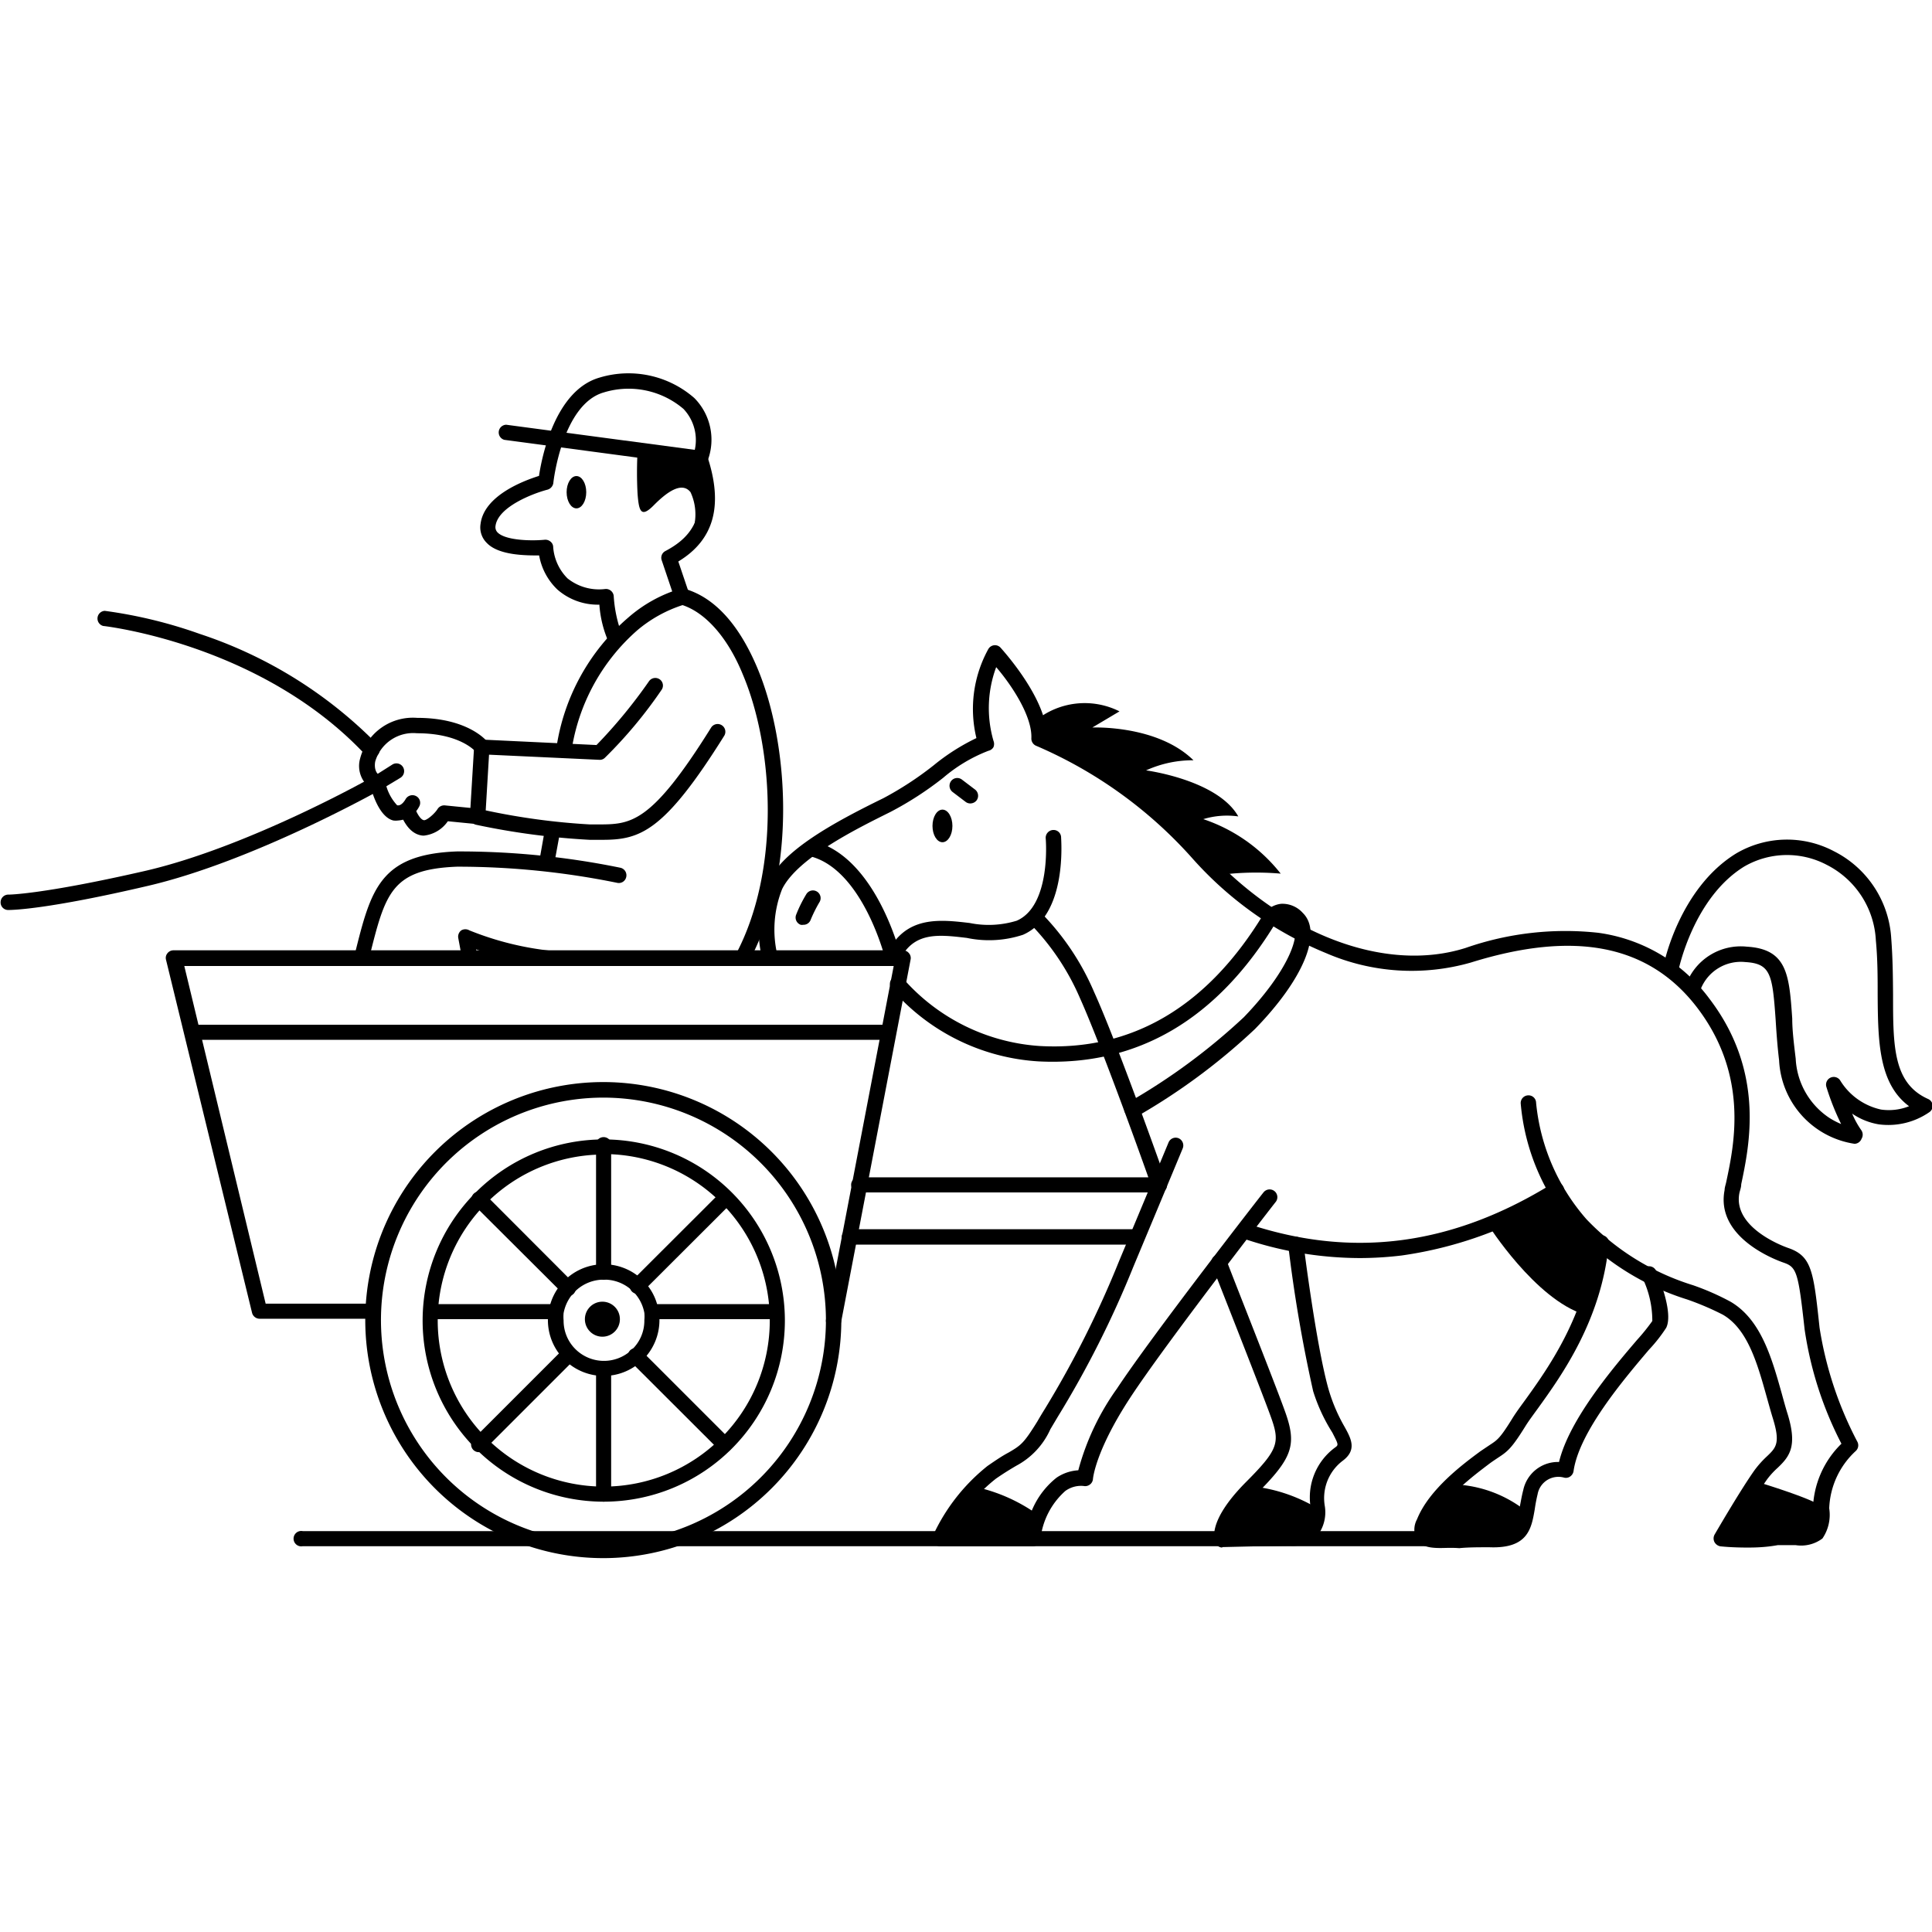 <svg id="Layer_1" data-name="Layer 1" xmlns="http://www.w3.org/2000/svg" viewBox="0 0 128 128"><path d="M49.19,64a.5.5,0,0,1-.24-.06.51.51,0,0,1-.21-.69c3-5.62,2.51-13.75.48-18.55-1-2.46-2.47-4.1-4-4.61a8.87,8.87,0,0,0-3,1.67,13.23,13.23,0,0,0-4.36,8,.51.51,0,1,1-1-.19,14.07,14.07,0,0,1,4.77-8.66A9.31,9.31,0,0,1,45.09,39a.39.39,0,0,1,.24,0c2,.56,3.63,2.37,4.84,5.24,2.11,5,2.64,13.53-.53,19.42A.49.49,0,0,1,49.19,64Z"/><path d="M45.19,40.05a.5.5,0,0,1-.48-.35l-.87-2.58a.5.5,0,0,1,.24-.61c1.47-.78,3-2.12,1.9-5.69L33.41,29.14a.51.51,0,0,1,.13-1l12.9,1.72a.5.5,0,0,1,.41.34c1.09,3.27.47,5.56-1.91,7l.74,2.19a.52.52,0,0,1-.49.67Z"/><path d="M40.77,42.82a.52.52,0,0,1-.42-.22,7.4,7.4,0,0,1-.64-2.54,4.06,4.06,0,0,1-2.78-1,4.11,4.11,0,0,1-1.21-2.26c-.89,0-2.68,0-3.47-.83a1.44,1.44,0,0,1-.41-1.27c.24-1.88,2.88-2.86,3.87-3.17.19-1.28,1.07-5.66,4-6.51A6.63,6.63,0,0,1,46,26.37a3.92,3.92,0,0,1,.89,4.13.51.51,0,0,1-.64.34.5.5,0,0,1-.34-.63,3,3,0,0,0-.63-3.12A5.61,5.61,0,0,0,40,26c-2.75.79-3.34,5.93-3.34,6a.54.54,0,0,1-.38.44c-.9.23-3.28,1.12-3.45,2.4a.5.5,0,0,0,.13.43c.51.53,2.19.58,3.13.49a.52.52,0,0,1,.39.13.46.46,0,0,1,.17.36,3.28,3.28,0,0,0,.95,2.07,3.34,3.34,0,0,0,2.52.7.52.52,0,0,1,.54.46A8.73,8.73,0,0,0,41.19,42a.51.51,0,0,1-.13.71A.52.52,0,0,1,40.77,42.82Z"/><path d="M39.91,55.64h-.84a48.52,48.52,0,0,1-7.54-1,.53.53,0,0,1-.4-.53l.28-4.63a.5.5,0,0,1,.53-.48l7.58.36A33.54,33.54,0,0,0,43,45.13a.51.51,0,0,1,.71-.12.5.5,0,0,1,.11.71,29.9,29.9,0,0,1-3.74,4.48.47.47,0,0,1-.37.14L32.4,50l-.22,3.69a45,45,0,0,0,6.89.93h.52c2.2,0,3.52,0,7.52-6.41a.51.51,0,0,1,.87.54C44,55.11,42.41,55.64,39.91,55.64Z"/><path d="M26.38,54.36a1.25,1.25,0,0,1-.32,0c-.82-.2-1.29-1.47-1.47-2.11a1.81,1.81,0,0,1-.73-2,3.61,3.61,0,0,1,3.77-2.69c3.42,0,4.64,1.55,4.69,1.62a.51.51,0,1,1-.81.62s-1-1.22-3.88-1.22a2.62,2.62,0,0,0-2.77,1.87c-.07.36,0,.81.36.95a.54.54,0,0,1,.3.36,3.14,3.14,0,0,0,.79,1.59c.3.08.56-.4.56-.4a.52.52,0,0,1,.69-.21.5.5,0,0,1,.22.68A1.7,1.7,0,0,1,26.38,54.36Z"/><path d="M28.1,55.36H28c-.6-.06-1.09-.53-1.45-1.4a.51.51,0,1,1,.95-.39c.19.46.41.75.59.77s.7-.42.9-.74a.52.52,0,0,1,.49-.24l2.22.22a.51.51,0,0,1,.46.56.52.52,0,0,1-.56.46l-1.93-.19A2.22,2.22,0,0,1,28.1,55.36Z"/><path d="M.54,60.29h0a.5.5,0,0,1-.5-.52.51.51,0,0,1,.53-.5s2.18,0,9-1.56,15-6.15,15.23-6.3L26,50.65a.51.51,0,0,1,.7.17.52.52,0,0,1-.17.71l-1.26.76h0c-.09.05-8.48,4.78-15.51,6.41C3.21,60.23.89,60.29.54,60.29Z"/><path d="M24.59,50.18a.49.49,0,0,1-.37-.16c-6.89-7.37-17.29-8.54-17.39-8.55a.51.51,0,0,1,.11-1A31,31,0,0,1,13.24,42,29.35,29.35,0,0,1,25,49.32a.5.5,0,0,1-.37.86Z"/><path d="M36.24,57.58h-.09a.5.5,0,0,1-.41-.59l.38-2.14a.51.51,0,0,1,1,.19l-.39,2.13A.5.5,0,0,1,36.24,57.58Z"/><path d="M24,63.82h-.12a.51.51,0,0,1-.37-.62c1.06-4.25,1.64-6.6,6.76-6.79A53.21,53.21,0,0,1,41.1,57.49a.51.51,0,0,1,.39.61.5.5,0,0,1-.6.39,52.85,52.85,0,0,0-10.61-1.07c-4.36.17-4.75,1.76-5.81,6A.51.51,0,0,1,24,63.82Z"/><path d="M55.23,88h-.1a.51.51,0,0,1-.4-.6L59.21,64h-47L17.6,86.37h6.72a.52.52,0,0,1,0,1H17.2a.52.52,0,0,1-.5-.39L11,63.59a.48.48,0,0,1,.09-.43.51.51,0,0,1,.4-.2H59.83a.51.51,0,0,1,.39.19.49.49,0,0,1,.11.42l-4.6,24A.51.51,0,0,1,55.23,88Z"/><path d="M40,103.23A15.77,15.77,0,1,1,55.74,87.46,15.78,15.78,0,0,1,40,103.23Zm0-30.51A14.74,14.74,0,1,0,54.72,87.46,14.76,14.76,0,0,0,40,72.72Z"/><path d="M40,99.49a12,12,0,1,1,12-12A12,12,0,0,1,40,99.49Zm0-23a11,11,0,1,0,11,11A11,11,0,0,0,40,76.46Z"/><path d="M40,84.79a.51.51,0,0,1-.51-.51V76a.52.52,0,1,1,1,0v8.33A.51.51,0,0,1,40,84.79Z"/><path d="M40,99.49a.51.51,0,0,1-.51-.51V90.65a.52.52,0,0,1,1,0V99A.51.51,0,0,1,40,99.49Z"/><path d="M48,96.21a.51.51,0,0,1-.36-.15l-5.89-5.88a.51.51,0,0,1,0-.72.52.52,0,0,1,.72,0l5.89,5.89a.52.52,0,0,1,0,.72A.53.53,0,0,1,48,96.21Z"/><path d="M37.62,85.82a.51.51,0,0,1-.36-.15l-5.9-5.88a.51.51,0,0,1,.72-.72L38,85a.51.51,0,0,1-.36.87Z"/><path d="M40,91.16a3.7,3.7,0,0,1-3.7-3.7,3,3,0,0,1,.07-.67,3.6,3.6,0,0,1,.9-1.82,3.69,3.69,0,0,1,5.35-.12,3.56,3.56,0,0,1,1,1.94,3,3,0,0,1,.07.67A3.7,3.7,0,0,1,40,91.16Zm0-6.38A2.7,2.7,0,0,0,37.34,87a2.59,2.59,0,0,0,0,.48,2.65,2.65,0,0,0,.78,1.9,2.68,2.68,0,0,0,3.7.08,2.64,2.64,0,0,0,.87-2,2.59,2.59,0,0,0,0-.48A2.69,2.69,0,0,0,40,84.78Z"/><path d="M31.72,96.21a.51.51,0,0,1-.36-.87l6-6a.51.51,0,0,1,.72.72l-6,6A.51.51,0,0,1,31.72,96.21Z"/><path d="M42.23,85.72a.51.51,0,0,1-.36-.87l5.79-5.78a.51.51,0,1,1,.72.72l-5.79,5.78A.51.51,0,0,1,42.23,85.72Z"/><path d="M36.84,87.4H28.46a.52.52,0,0,1,0-1h8.38a.52.52,0,0,1,0,1Z"/><path d="M51.48,87.4H43.11a.52.52,0,0,1,0-1h8.37a.52.52,0,0,1,0,1Z"/><path d="M58.57,68.89H12.7a.51.51,0,0,1,0-1H58.57a.51.51,0,1,1,0,1Z"/><path d="M99.27,102.44H20.06a.51.51,0,1,1,0-1H99.27a.51.51,0,1,1,0,1Z"/><path d="M36.52,64h-.06a25,25,0,0,1-4.92-1.1l.06.34a.5.5,0,0,1-.4.59.51.51,0,0,1-.6-.4l-.24-1.29a.52.52,0,0,1,.2-.5.53.53,0,0,1,.54,0A20.14,20.14,0,0,0,36.58,63a.52.52,0,0,1,.45.57A.51.51,0,0,1,36.52,64Z"/><path d="M115.78,102.53c-1.1,0-1.75-.08-1.79-.08a.56.56,0,0,1-.4-.28.53.53,0,0,1,0-.49c.07-.12,1.74-3,2.67-4.3a6.52,6.52,0,0,1,.79-.88c.61-.58.92-.87.41-2.52-.14-.45-.27-.93-.4-1.39-.62-2.22-1.26-4.53-2.92-5.49a18.65,18.65,0,0,0-2.34-1,17.44,17.44,0,0,1-7.46-4.64,14.49,14.49,0,0,1-3.59-8.36.51.51,0,0,1,.49-.53.5.5,0,0,1,.53.49,13.69,13.69,0,0,0,3.34,7.72,16.48,16.48,0,0,0,7.06,4.37,16.8,16.8,0,0,1,2.48,1.09c2,1.17,2.72,3.67,3.4,6.1.13.47.25.92.39,1.36.64,2.1.15,2.78-.68,3.56a5.28,5.28,0,0,0-.67.73c-.63.88-1.64,2.57-2.2,3.52a21.57,21.57,0,0,0,2.79-.06c.49,0,.92,0,1.26,0a2.22,2.22,0,0,0,1-.13c.09-.1.2-.4.17-1.3A6.25,6.25,0,0,1,122,95.65a24,24,0,0,1-2.44-7.58c-.42-3.79-.52-4.12-1.4-4.42-.46-.16-4.52-1.64-3.9-4.81,0-.18.08-.37.12-.59.52-2.45,1.48-7-1.93-11.48-3.19-4.18-8.1-5.15-15-3a14.27,14.27,0,0,1-9.61-.63A24,24,0,0,1,79,56.87a29.31,29.31,0,0,0-10.33-7.45.52.52,0,0,1-.34-.5C68.4,47.45,67,45.36,66,44.2a7.79,7.79,0,0,0-.18,4.88.56.56,0,0,1,0,.42.51.51,0,0,1-.33.24,10.3,10.3,0,0,0-3,1.79A22.28,22.28,0,0,1,59,53.79c-2,1-6.14,3-7.18,5.11a7.28,7.28,0,0,0-.3,4.44.51.51,0,1,1-1,.27,8.24,8.24,0,0,1,.36-5.16c1-2.12,4.3-3.93,7.65-5.57a22.06,22.06,0,0,0,3.32-2.17,14,14,0,0,1,2.84-1.81A8.22,8.22,0,0,1,65.48,43a.51.51,0,0,1,.38-.25.5.5,0,0,1,.43.16c.12.14,2.89,3.17,3.06,5.65a30.42,30.42,0,0,1,10.4,7.59c5.18,5.74,12,8.35,17.36,6.65a20.06,20.06,0,0,1,8.78-1,11,11,0,0,1,7.35,4.35c3.7,4.84,2.67,9.7,2.12,12.31,0,.21-.08.4-.12.58-.46,2.35,3.08,3.59,3.23,3.64,1.57.54,1.68,1.54,2.08,5.28a24.26,24.26,0,0,0,2.5,7.55.51.51,0,0,1-.11.63,5.43,5.43,0,0,0-1.75,3.79,2.78,2.78,0,0,1-.45,2,2.35,2.35,0,0,1-1.77.44c-.35,0-.74,0-1.19,0C117,102.51,116.34,102.53,115.78,102.53Z"/><path d="M122.87,75.78h0a5.88,5.88,0,0,1-5-5.53c-.12-1-.18-1.91-.23-2.7-.21-3-.33-3.71-2-3.81a2.86,2.86,0,0,0-3,1.89.5.5,0,0,1-.63.34.51.51,0,0,1-.34-.64,3.86,3.86,0,0,1,4.07-2.61c2.68.16,2.8,1.89,3,4.76,0,.78.11,1.66.23,2.66a5,5,0,0,0,2.24,3.93,5.19,5.19,0,0,0,.77.4A16.79,16.79,0,0,1,121,72a.51.51,0,0,1,.91-.43,4.23,4.23,0,0,0,2.71,1.94,3.61,3.61,0,0,0,1.86-.22c-2-1.49-2.06-4.24-2.08-7.37,0-1.16,0-2.36-.12-3.62a5.94,5.94,0,0,0-3.25-5,5.65,5.65,0,0,0-5.47.11c-3.38,2.08-4.35,6.84-4.36,6.89a.51.51,0,0,1-1-.2c0-.21,1.06-5.25,4.83-7.56a6.65,6.65,0,0,1,6.46-.15,6.92,6.92,0,0,1,3.81,5.79c.1,1.3.11,2.52.12,3.7,0,3.42,0,5.89,2.32,6.93a.5.5,0,0,1,.09.87,4.78,4.78,0,0,1-3.36.81,4.39,4.39,0,0,1-1.76-.71,5.94,5.94,0,0,0,.62,1.12.52.52,0,0,1,0,.55A.51.51,0,0,1,122.87,75.78Z"/><path d="M95.42,102.56c-.72,0-1.25-.11-1.54-.52a1.44,1.44,0,0,1,0-1.38c.8-2,3.09-3.69,4.2-4.51v0l.64-.43c.49-.32.67-.44,1.48-1.75.22-.36.53-.78.88-1.26,1.51-2.1,4-5.6,4.5-10.33a.51.51,0,1,1,1,.1c-.5,5-3.12,8.65-4.69,10.83-.34.47-.64.87-.84,1.2-.89,1.43-1.16,1.65-1.79,2.06-.16.11-.35.23-.58.4l0,0c-1,.76-3.17,2.36-3.86,4.07a.76.76,0,0,0-.1.4,5.22,5.22,0,0,0,1.84,0,21.1,21.1,0,0,1,2.15-.06c1.68.06,1.76-.41,2-1.66.06-.31.12-.66.21-1a2.35,2.35,0,0,1,2.37-1.86c.68-2.82,3.58-6.23,5.18-8.1a13.45,13.45,0,0,0,1-1.24,6.51,6.51,0,0,0-.67-2.89.51.51,0,1,1,.94-.39c.27.64,1.11,2.8.65,3.73a10.2,10.2,0,0,1-1.14,1.45c-1.62,1.91-4.64,5.45-5,8.06a.53.53,0,0,1-.22.34.49.49,0,0,1-.39.08A1.4,1.4,0,0,0,101.87,99c-.08.33-.14.65-.19,1-.22,1.28-.45,2.61-3,2.51-.71,0-1.42,0-2,.06C96.18,102.53,95.78,102.56,95.42,102.56Z"/><path d="M90.09,83.35a24.17,24.17,0,0,1-7.56-1.24.5.5,0,0,1-.33-.64.52.52,0,0,1,.65-.33c6.88,2.24,13.42,1.35,20-2.72a.5.5,0,0,1,.7.16.52.52,0,0,1-.16.71,26.52,26.52,0,0,1-10.53,3.89A23.44,23.44,0,0,1,90.09,83.35Z"/><path d="M68.43,102.44H62.29a.51.51,0,0,1-.47-.72,12.67,12.67,0,0,1,3.61-4.6c.61-.42,1-.68,1.4-.89.82-.48,1-.61,1.9-2.06.16-.28.33-.56.51-.85a66.28,66.28,0,0,0,4.91-9.79c2.58-6.17,3.26-7.82,3.27-7.84a.51.51,0,0,1,.66-.28.52.52,0,0,1,.28.67s-.69,1.67-3.27,7.84a66.15,66.15,0,0,1-5,9.93l-.5.84a5.09,5.09,0,0,1-2.26,2.42c-.34.2-.76.45-1.34.85a10.76,10.76,0,0,0-2.88,3.46H68a5.42,5.42,0,0,1,2-3.52,2.86,2.86,0,0,1,1.44-.49A16.72,16.72,0,0,1,74,92c2.35-3.56,9.64-12.93,9.71-13a.51.51,0,0,1,.81.63c-.08.09-7.33,9.43-9.66,13S72.41,98,72.41,98a.5.5,0,0,1-.21.36.51.51,0,0,1-.41.09,1.77,1.77,0,0,0-1.21.33A5,5,0,0,0,68.93,102,.5.5,0,0,1,68.43,102.44Z"/><path d="M81,102.53a.5.5,0,0,1-.45-.27c-.12-.22-.58-1.44,1.93-4,2.28-2.28,2.34-2.69,1.67-4.52-.75-2.05-3.83-9.84-3.86-9.92a.5.5,0,0,1,.28-.66.51.51,0,0,1,.67.28c0,.08,3.11,7.89,3.87,10,.84,2.3.55,3.13-1.91,5.59a5.73,5.73,0,0,0-1.71,2.47c1,0,3.31-.08,4.1-.08a1.28,1.28,0,0,0,1-.31,1.55,1.55,0,0,0,.25-1.2,4.1,4.1,0,0,1,1.6-4c.25-.18.25-.18-.17-1A11.53,11.53,0,0,1,87,92.17a96.18,96.18,0,0,1-1.65-9.66.51.51,0,0,1,.44-.57.52.52,0,0,1,.57.45c0,.06.82,6.57,1.62,9.51a11.24,11.24,0,0,0,1.09,2.61c.44.79.85,1.54-.1,2.26a3.1,3.1,0,0,0-1.2,3,2.55,2.55,0,0,1-.51,2,2.26,2.26,0,0,1-1.73.64c-1,0-4.54.09-4.58.09Z"/><path d="M75.16,82.46H56.28a.51.51,0,0,1-.51-.51.51.51,0,0,1,.51-.51H75.16a.51.51,0,0,1,.51.51A.51.51,0,0,1,75.16,82.46Z"/><path d="M76.81,79H57a.51.51,0,1,1,0-1H76.08c-.77-2.18-3.24-9-4.52-11.85a16.22,16.22,0,0,0-3.28-4.92.51.51,0,0,1,.69-.76,17,17,0,0,1,3.52,5.26c1.54,3.39,4.67,12.24,4.8,12.61a.52.52,0,0,1-.06.47A.54.54,0,0,1,76.81,79Z"/><path d="M59.12,64h0a.51.51,0,0,1-.45-.39c0-.06-1.49-6-5-6.88a.51.51,0,0,1,.25-1c3.11.8,4.77,4.61,5.43,6.53,1.28-1.53,3.18-1.31,4.89-1.11A6.32,6.32,0,0,0,67.36,61c2.29-1,1.93-5.41,1.92-5.46a.52.52,0,0,1,.47-.55.5.5,0,0,1,.55.46c0,.21.43,5.18-2.52,6.48a7.17,7.17,0,0,1-3.72.21c-1.92-.23-3.57-.42-4.48,1.53A.5.5,0,0,1,59.12,64Z"/><path d="M75,74a.54.54,0,0,1-.45-.26.51.51,0,0,1,.2-.7,41,41,0,0,0,7.66-5.65c2.89-3,3.9-5.55,3.19-6.25a.94.94,0,0,0-.63-.32.67.67,0,0,0-.41.25c-3.9,6.46-9.19,9.58-15.75,9.25a14,14,0,0,1-9.74-4.81.51.51,0,1,1,.8-.64h0a13.2,13.2,0,0,0,9,4.43C75,69.65,80,66.69,83.72,60.55l0,0a1.67,1.67,0,0,1,1.15-.67,1.81,1.81,0,0,1,1.44.6c1.33,1.3.06,4.39-3.17,7.7A41.38,41.38,0,0,1,75.27,74,.59.59,0,0,1,75,74Z"/><path d="M64.29,53.23a.5.5,0,0,1-.31-.1l-.87-.66a.52.52,0,0,1-.1-.72.51.51,0,0,1,.72-.1l.87.66a.52.52,0,0,1,.1.72A.53.53,0,0,1,64.29,53.23Z"/><path d="M68.53,47.81a5.14,5.14,0,0,1,5.64-.68l-1.8,1.07s4.3-.19,6.7,2.17a7.46,7.46,0,0,0-3.14.67s4.73.62,6.11,3.05a5.4,5.4,0,0,0-2.32.18,10.94,10.94,0,0,1,5.13,3.61,19.19,19.19,0,0,0-3.25,0c-1.18.18-2.11-1.23-2.71-1.83s-4.55-4.79-7-5.78S68.68,49.2,68.53,47.81Z"/><path d="M103,78.72,98.56,81.1s3.15,5,6.44,6l1-4.54Z"/><path d="M95.87,98.34a8.19,8.19,0,0,1,5.32,1.84,1.85,1.85,0,0,1-1.43,1.56,14.83,14.83,0,0,1-3.89.44c-1,0-2.14-.05-1.63-1S95.87,98.34,95.87,98.34Z"/><path d="M82.85,98.46a10.55,10.55,0,0,1,4.72,1.65s-.13,1.57-1.32,1.71a28,28,0,0,1-3.73.2c-1.51,0-1.71.17-1.29-1A10.2,10.2,0,0,1,82.85,98.46Z"/><path d="M116.33,98.15s3.86,1.16,4.36,1.67.88,2.14-1.77,2.27a37.81,37.81,0,0,1-4.74-.06,17.7,17.7,0,0,1,.88-1.79C115.39,99.73,116.33,98.15,116.33,98.15Z"/><path d="M68.81,100.39a11.2,11.2,0,0,0-4.14-1.87,6.52,6.52,0,0,0-1.62,2.17c-.31,1-.12,1.19,1.48,1.24a32.27,32.27,0,0,0,3.37-.11,6.21,6.21,0,0,0,.62-.33S68.81,100.39,68.81,100.39Z"/><circle cx="39.91" cy="87.4" r="1.16"/><path d="M53.22,61.27a.51.51,0,0,1-.17,0,.51.51,0,0,1-.31-.65,8.65,8.65,0,0,1,.67-1.36.51.51,0,1,1,.87.53,9.27,9.27,0,0,0-.58,1.17A.5.5,0,0,1,53.22,61.27Z"/><ellipse cx="62.44" cy="54.72" rx="0.66" ry="1.08"/><ellipse cx="38.19" cy="32.61" rx="0.65" ry="1.07"/><path d="M42.24,29.9a26.77,26.77,0,0,0,0,2.82c.09,1.14.22,1.62,1.07.76s1.86-1.61,2.44-.87a3.49,3.49,0,0,1-.15,3.22c-.46.7,1.11-.63,1.11-.87a20.3,20.3,0,0,0,0-3.22c-.16-.48-.67-1.53-.67-1.53Z"/></svg>